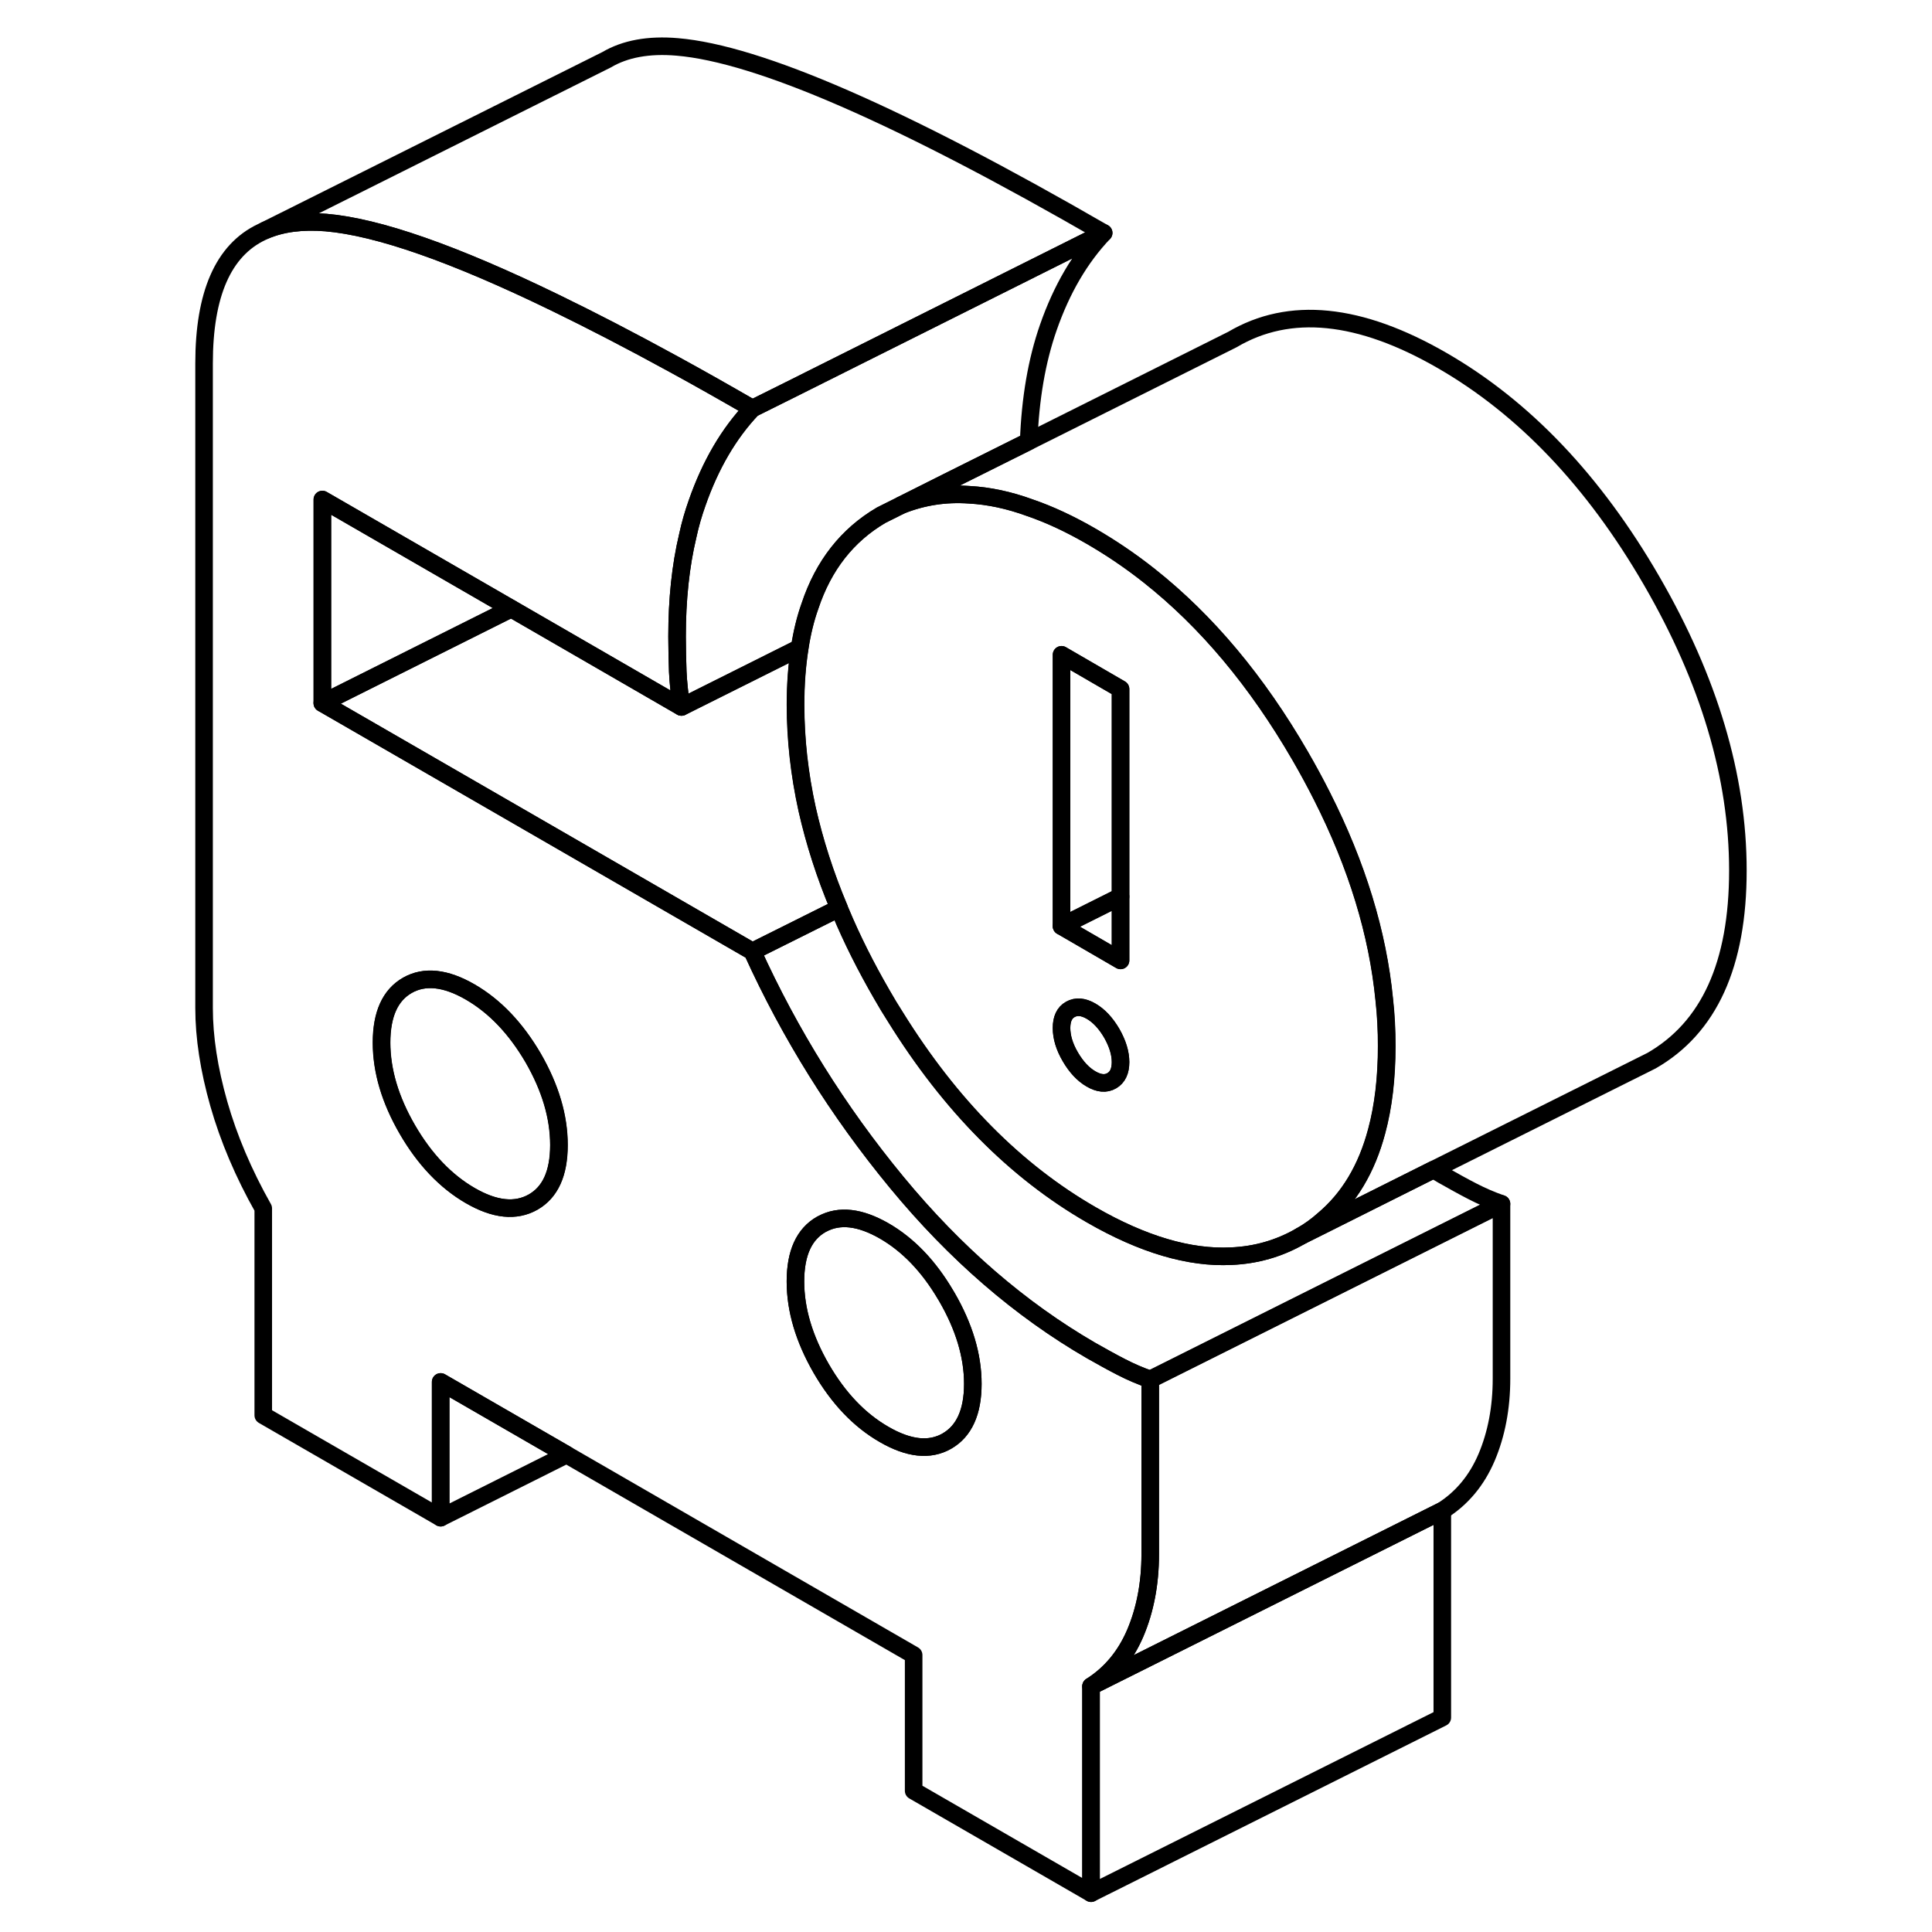 <svg width="24" height="24" viewBox="0 0 92 110" fill="none" xmlns="http://www.w3.org/2000/svg" stroke-width="1px" stroke-linecap="round" stroke-linejoin="round">
    <path d="M73.119 86.011V97.791L53.119 107.791V96.011L73.119 86.011Z" stroke="currentColor" stroke-linejoin="round"/>
    <path d="M76.489 68.541V78.491C76.489 80.161 76.199 81.661 75.639 82.981C75.079 84.291 74.239 85.301 73.119 86.011L53.119 96.011C54.239 95.301 55.079 94.291 55.639 92.981C56.199 91.661 56.489 90.161 56.489 88.491V78.541L76.489 68.541Z" stroke="currentColor" stroke-linejoin="round"/>
    <path d="M54.839 77.831C54.309 77.561 53.739 77.241 53.119 76.891C49.079 74.551 45.389 71.361 42.049 67.311C38.709 63.261 35.979 58.881 33.839 54.171L22.619 47.691L9.349 40.031V28.441L20.109 34.651L22.619 36.101L29.799 40.251C29.689 39.541 29.619 38.871 29.589 38.241C29.569 37.611 29.549 36.951 29.549 36.241C29.549 34.131 29.749 32.221 30.159 30.501C30.299 29.851 30.479 29.231 30.689 28.641C31.449 26.461 32.499 24.671 33.839 23.261C32.279 22.361 30.779 21.511 29.349 20.731C26.919 19.401 24.679 18.241 22.619 17.241C16.859 14.441 12.509 12.921 9.559 12.671C8.199 12.561 7.049 12.711 6.089 13.121L5.899 13.211C3.709 14.251 2.619 16.751 2.619 20.691V57.391C2.619 59.061 2.899 60.881 3.459 62.851C4.019 64.811 4.859 66.801 5.989 68.801V80.581L16.089 86.411V78.681L23.259 82.821L43.019 94.231V101.961L53.119 107.791V96.011C54.239 95.301 55.079 94.291 55.639 92.981C56.199 91.661 56.489 90.161 56.489 88.491V78.541C55.919 78.341 55.379 78.111 54.839 77.831ZM21.359 68.441C20.369 69.001 19.179 68.881 17.779 68.071C16.379 67.261 15.179 66.001 14.199 64.311C13.219 62.621 12.729 60.971 12.729 59.361C12.729 57.751 13.219 56.661 14.199 56.101C15.179 55.541 16.379 55.671 17.779 56.481C19.179 57.291 20.369 58.541 21.359 60.231C22.339 61.931 22.829 63.581 22.829 65.191C22.829 66.801 22.339 67.881 21.359 68.441ZM44.909 82.051C43.929 82.611 42.739 82.481 41.339 81.671C39.929 80.861 38.739 79.611 37.759 77.921C36.779 76.221 36.289 74.571 36.289 72.961C36.289 71.351 36.779 70.271 37.759 69.711C37.779 69.701 37.799 69.691 37.819 69.681C38.789 69.161 39.959 69.291 41.339 70.081C42.709 70.871 43.879 72.091 44.849 73.741C44.869 73.771 44.889 73.811 44.909 73.841C45.889 75.531 46.389 77.181 46.389 78.791C46.389 80.401 45.889 81.491 44.909 82.051Z" stroke="currentColor" stroke-linejoin="round"/>
    <path d="M22.819 65.191C22.819 66.801 22.329 67.881 21.349 68.441C20.359 69.001 19.169 68.881 17.769 68.071C16.369 67.261 15.169 66.001 14.189 64.311C13.209 62.621 12.719 60.971 12.719 59.361C12.719 57.751 13.209 56.661 14.189 56.101C15.169 55.541 16.369 55.671 17.769 56.481C19.169 57.291 20.359 58.541 21.349 60.231C22.329 61.931 22.819 63.581 22.819 65.191Z" stroke="currentColor" stroke-linejoin="round"/>
    <path d="M46.389 78.791C46.389 80.401 45.889 81.491 44.909 82.051C43.929 82.611 42.739 82.481 41.339 81.671C39.929 80.861 38.739 79.611 37.759 77.921C36.779 76.221 36.289 74.571 36.289 72.961C36.289 71.351 36.779 70.271 37.759 69.711C37.779 69.701 37.799 69.691 37.819 69.681C38.789 69.161 39.959 69.291 41.339 70.081C42.709 70.871 43.879 72.091 44.849 73.741C44.869 73.771 44.889 73.811 44.909 73.841C45.889 75.531 46.389 77.181 46.389 78.791Z" stroke="currentColor" stroke-linejoin="round"/>
    <path d="M53.839 13.261C52.499 14.671 51.449 16.461 50.689 18.641C50.029 20.531 49.659 22.691 49.569 25.131L44.939 27.441L42.309 28.761L41.169 29.331C39.239 30.461 37.879 32.191 37.109 34.511C36.849 35.241 36.659 36.031 36.529 36.881L29.799 40.251C29.689 39.541 29.619 38.871 29.589 38.241C29.569 37.611 29.549 36.951 29.549 36.241C29.549 34.131 29.749 32.221 30.159 30.501C30.299 29.851 30.479 29.231 30.689 28.641C31.449 26.461 32.499 24.671 33.839 23.261L35.909 22.231L53.839 13.261Z" stroke="currentColor" stroke-linejoin="round"/>
    <path d="M20.109 34.651L9.359 40.031V28.441L20.109 34.651Z" stroke="currentColor" stroke-linejoin="round"/>
    <path d="M53.839 13.261L35.909 22.231L33.839 23.261C32.279 22.361 30.779 21.511 29.349 20.731C26.919 19.401 24.679 18.241 22.619 17.241C16.859 14.441 12.509 12.921 9.559 12.671C8.199 12.561 7.049 12.711 6.089 13.121L25.499 3.421L25.539 3.401C26.589 2.781 27.929 2.531 29.559 2.671C34.189 3.061 42.289 6.591 53.839 13.261Z" stroke="currentColor" stroke-linejoin="round"/>
    <path d="M69.819 56.921C69.449 53.131 68.269 49.271 66.269 45.321C65.889 44.571 65.479 43.811 65.039 43.051C62.569 38.781 59.699 35.361 56.439 32.781C55.379 31.941 54.269 31.191 53.129 30.531C51.919 29.831 50.759 29.291 49.649 28.911C48.449 28.471 47.299 28.231 46.209 28.171C44.829 28.071 43.529 28.281 42.319 28.761L41.179 29.331C39.249 30.461 37.889 32.191 37.119 34.511C36.859 35.241 36.669 36.031 36.539 36.881C36.379 37.891 36.299 38.961 36.299 40.121C36.299 42.091 36.519 44.071 36.959 46.071C37.379 47.931 37.979 49.811 38.779 51.711C38.799 51.781 38.829 51.841 38.859 51.911C39.509 53.471 40.299 55.041 41.219 56.631C41.469 57.071 41.729 57.501 41.999 57.921C45.119 62.941 48.829 66.681 53.129 69.161C56.059 70.851 58.729 71.641 61.109 71.521C62.509 71.461 63.819 71.091 65.039 70.391C65.519 70.121 65.959 69.811 66.369 69.441C67.809 68.231 68.819 66.551 69.389 64.401C69.769 62.991 69.959 61.381 69.959 59.561C69.959 58.681 69.919 57.801 69.819 56.921ZM54.299 61.531C53.959 61.731 53.569 61.691 53.119 61.431C52.669 61.171 52.279 60.751 51.939 60.171C51.599 59.591 51.439 59.041 51.439 58.531C51.439 58.021 51.599 57.661 51.939 57.471C52.279 57.281 52.669 57.311 53.119 57.571C53.569 57.831 53.959 58.251 54.299 58.831C54.629 59.411 54.799 59.961 54.799 60.471C54.799 60.981 54.629 61.341 54.299 61.531ZM54.799 54.681L51.439 52.731V37.281L54.799 39.231V54.681Z" stroke="currentColor" stroke-linejoin="round"/>
    <path d="M54.8 60.471C54.8 60.991 54.63 61.341 54.3 61.531C53.96 61.731 53.57 61.691 53.12 61.431C52.67 61.171 52.279 60.751 51.94 60.171C51.599 59.591 51.44 59.041 51.44 58.531C51.44 58.021 51.599 57.661 51.94 57.471C52.279 57.281 52.67 57.311 53.12 57.571C53.57 57.831 53.96 58.251 54.3 58.831C54.63 59.411 54.8 59.961 54.8 60.471Z" stroke="currentColor" stroke-linejoin="round"/>
    <path d="M54.8 51.051V54.681L51.44 52.731L54.8 51.051Z" stroke="currentColor" stroke-linejoin="round"/>
    <path d="M54.8 39.231V51.051L51.44 52.731V37.281L54.8 39.231Z" stroke="currentColor" stroke-linejoin="round"/>
    <path d="M89.948 49.561C89.948 54.911 88.309 58.511 85.029 60.391L84.149 60.831L72.619 66.591L66.319 69.741L65.029 70.391C65.509 70.121 65.949 69.811 66.359 69.441C67.799 68.231 68.809 66.551 69.379 64.401C69.759 62.991 69.948 61.381 69.948 59.561C69.948 58.681 69.909 57.801 69.809 56.921C69.439 53.131 68.258 49.271 66.258 45.321C65.879 44.571 65.469 43.811 65.029 43.051C62.559 38.781 59.689 35.361 56.429 32.781C55.369 31.941 54.259 31.191 53.119 30.531C51.909 29.831 50.749 29.291 49.639 28.911C48.439 28.471 47.288 28.231 46.199 28.171C44.819 28.071 43.519 28.281 42.309 28.761L44.938 27.441L49.569 25.131L61.169 19.331C64.419 17.411 68.409 17.811 73.119 20.531C77.779 23.221 81.749 27.391 85.029 33.051C88.309 38.711 89.948 44.221 89.948 49.561Z" stroke="currentColor" stroke-linejoin="round"/>
    <path d="M76.489 68.541L56.489 78.541C55.919 78.341 55.379 78.111 54.839 77.831C54.309 77.561 53.739 77.241 53.119 76.891C49.079 74.551 45.389 71.361 42.049 67.311C38.709 63.261 35.979 58.881 33.839 54.171L38.769 51.711C38.789 51.781 38.819 51.841 38.849 51.911C39.499 53.471 40.289 55.041 41.209 56.631C41.459 57.071 41.719 57.501 41.989 57.921C45.109 62.941 48.819 66.681 53.119 69.161C56.049 70.851 58.719 71.641 61.099 71.521C62.499 71.461 63.809 71.091 65.029 70.391L66.319 69.751L72.619 66.591C72.779 66.691 72.949 66.791 73.119 66.891C73.739 67.241 74.309 67.561 74.839 67.831C75.379 68.111 75.919 68.341 76.489 68.541Z" stroke="currentColor" stroke-linejoin="round"/>
    <path d="M23.259 82.821L16.089 86.411V78.681L23.259 82.821Z" stroke="currentColor" stroke-linejoin="round"/>
    <path d="M38.77 51.711L33.84 54.171L22.62 47.691L9.35 40.031L20.11 34.651L22.62 36.101L29.8 40.251L36.529 36.891C36.37 37.891 36.29 38.961 36.29 40.121C36.29 42.091 36.51 44.071 36.95 46.071C37.37 47.931 37.969 49.811 38.77 51.711Z" stroke="currentColor" stroke-linejoin="round"/>
</svg>